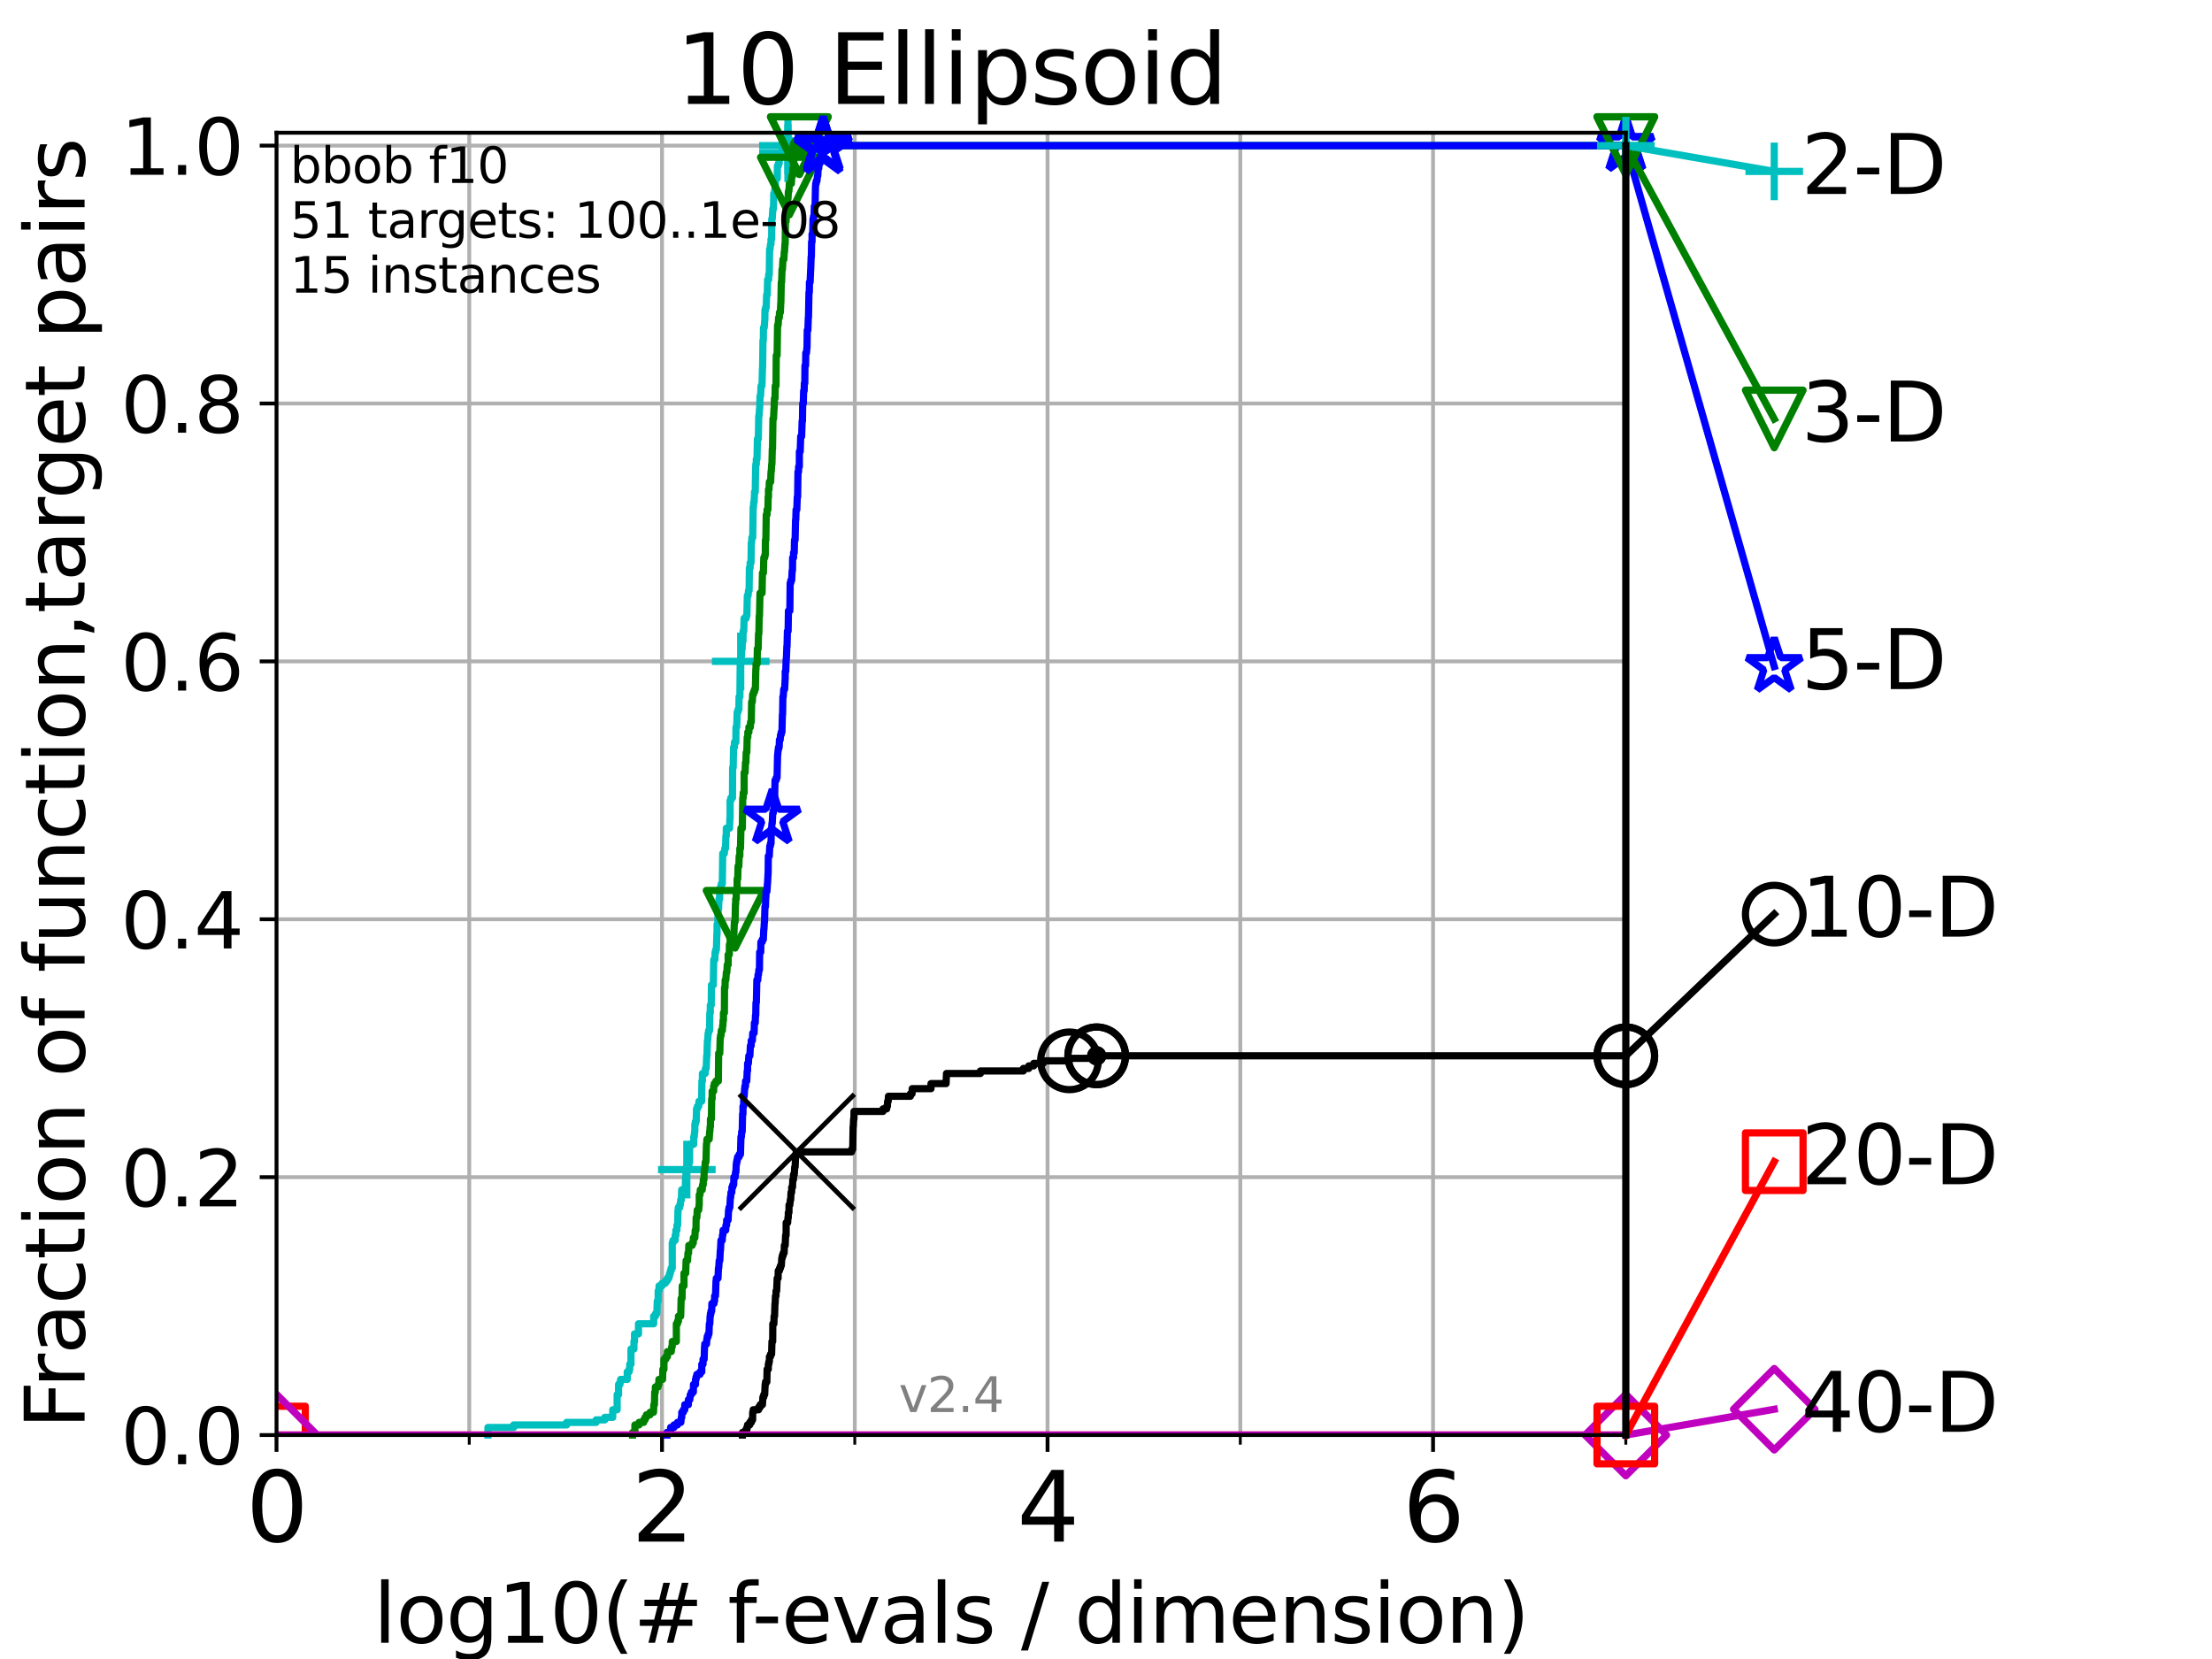 <?xml version="1.0" encoding="utf-8" standalone="no"?>
<!DOCTYPE svg PUBLIC "-//W3C//DTD SVG 1.1//EN"
  "http://www.w3.org/Graphics/SVG/1.1/DTD/svg11.dtd">
<svg height="345.6pt" version="1.1" viewBox="0 0 460.8 345.6" width="460.8pt" xmlns="http://www.w3.org/2000/svg" xmlns:xlink="http://www.w3.org/1999/xlink">
 <defs>
  <style type="text/css">*{stroke-linecap:butt;stroke-linejoin:round;}</style>
 </defs>
 <g id="figure_1">
  <g id="patch_1">
   <path d="M 0 345.6 
L 460.8 345.6 
L 460.8 0 
L 0 0 
z
" style="fill:#ffffff;"/>
  </g>
  <g id="axes_1">
   <g id="patch_2">
    <path d="M 57.6 298.944 
L 338.688 298.944 
L 338.688 27.648 
L 57.6 27.648 
z
" style="fill:#ffffff;"/>
   </g>
   <g id="matplotlib.axis_1">
    <g id="xtick_1">
     <g id="line2d_1">
      <path clip-path="url(#p6f0dd93ea1)" d="M 57.6 298.944 
L 57.6 27.648 
" style="fill:none;stroke:#b0b0b0;stroke-linecap:square;stroke-width:0.8;"/>
     </g>
     <g id="line2d_2">
      <defs>
       <path d="M 0 0 
L 0 3.5 
" id="m65929bb7de" style="stroke:#000000;stroke-width:0.8;"/>
      </defs>
      <g>
       <use style="stroke:#000000;stroke-width:0.8;" x="57.6" xlink:href="#m65929bb7de" y="298.944"/>
      </g>
     </g>
     <g id="text_1">
      <!-- 0 -->
      <g transform="translate(51.237 321.141)scale(0.2 -0.2)">
       <defs>
        <path d="M 2034 4250 
Q 1547 4250 1301 3770 
Q 1056 3291 1056 2328 
Q 1056 1369 1301 889 
Q 1547 409 2034 409 
Q 2525 409 2770 889 
Q 3016 1369 3016 2328 
Q 3016 3291 2770 3770 
Q 2525 4250 2034 4250 
z
M 2034 4750 
Q 2819 4750 3233 4129 
Q 3647 3509 3647 2328 
Q 3647 1150 3233 529 
Q 2819 -91 2034 -91 
Q 1250 -91 836 529 
Q 422 1150 422 2328 
Q 422 3509 836 4129 
Q 1250 4750 2034 4750 
z
" id="DejaVuSans-30" transform="scale(0.016)"/>
       </defs>
       <use xlink:href="#DejaVuSans-30"/>
      </g>
     </g>
    </g>
    <g id="xtick_2">
     <g id="line2d_3">
      <path clip-path="url(#p6f0dd93ea1)" d="M 137.911 298.944 
L 137.911 27.648 
" style="fill:none;stroke:#b0b0b0;stroke-linecap:square;stroke-width:0.8;"/>
     </g>
     <g id="line2d_4">
      <g>
       <use style="stroke:#000000;stroke-width:0.8;" x="137.911" xlink:href="#m65929bb7de" y="298.944"/>
      </g>
     </g>
     <g id="text_2">
      <!-- 2 -->
      <g transform="translate(131.548 321.141)scale(0.2 -0.2)">
       <defs>
        <path d="M 1228 531 
L 3431 531 
L 3431 0 
L 469 0 
L 469 531 
Q 828 903 1448 1529 
Q 2069 2156 2228 2338 
Q 2531 2678 2651 2914 
Q 2772 3150 2772 3378 
Q 2772 3750 2511 3984 
Q 2250 4219 1831 4219 
Q 1534 4219 1204 4116 
Q 875 4013 500 3803 
L 500 4441 
Q 881 4594 1212 4672 
Q 1544 4750 1819 4750 
Q 2544 4750 2975 4387 
Q 3406 4025 3406 3419 
Q 3406 3131 3298 2873 
Q 3191 2616 2906 2266 
Q 2828 2175 2409 1742 
Q 1991 1309 1228 531 
z
" id="DejaVuSans-32" transform="scale(0.016)"/>
       </defs>
       <use xlink:href="#DejaVuSans-32"/>
      </g>
     </g>
    </g>
    <g id="xtick_3">
     <g id="line2d_5">
      <path clip-path="url(#p6f0dd93ea1)" d="M 218.222 298.944 
L 218.222 27.648 
" style="fill:none;stroke:#b0b0b0;stroke-linecap:square;stroke-width:0.8;"/>
     </g>
     <g id="line2d_6">
      <g>
       <use style="stroke:#000000;stroke-width:0.8;" x="218.222" xlink:href="#m65929bb7de" y="298.944"/>
      </g>
     </g>
     <g id="text_3">
      <!-- 4 -->
      <g transform="translate(211.859 321.141)scale(0.2 -0.2)">
       <defs>
        <path d="M 2419 4116 
L 825 1625 
L 2419 1625 
L 2419 4116 
z
M 2253 4666 
L 3047 4666 
L 3047 1625 
L 3713 1625 
L 3713 1100 
L 3047 1100 
L 3047 0 
L 2419 0 
L 2419 1100 
L 313 1100 
L 313 1709 
L 2253 4666 
z
" id="DejaVuSans-34" transform="scale(0.016)"/>
       </defs>
       <use xlink:href="#DejaVuSans-34"/>
      </g>
     </g>
    </g>
    <g id="xtick_4">
     <g id="line2d_7">
      <path clip-path="url(#p6f0dd93ea1)" d="M 298.533 298.944 
L 298.533 27.648 
" style="fill:none;stroke:#b0b0b0;stroke-linecap:square;stroke-width:0.8;"/>
     </g>
     <g id="line2d_8">
      <g>
       <use style="stroke:#000000;stroke-width:0.8;" x="298.533" xlink:href="#m65929bb7de" y="298.944"/>
      </g>
     </g>
     <g id="text_4">
      <!-- 6 -->
      <g transform="translate(292.17 321.141)scale(0.2 -0.2)">
       <defs>
        <path d="M 2113 2584 
Q 1688 2584 1439 2293 
Q 1191 2003 1191 1497 
Q 1191 994 1439 701 
Q 1688 409 2113 409 
Q 2538 409 2786 701 
Q 3034 994 3034 1497 
Q 3034 2003 2786 2293 
Q 2538 2584 2113 2584 
z
M 3366 4563 
L 3366 3988 
Q 3128 4100 2886 4159 
Q 2644 4219 2406 4219 
Q 1781 4219 1451 3797 
Q 1122 3375 1075 2522 
Q 1259 2794 1537 2939 
Q 1816 3084 2150 3084 
Q 2853 3084 3261 2657 
Q 3669 2231 3669 1497 
Q 3669 778 3244 343 
Q 2819 -91 2113 -91 
Q 1303 -91 875 529 
Q 447 1150 447 2328 
Q 447 3434 972 4092 
Q 1497 4750 2381 4750 
Q 2619 4750 2861 4703 
Q 3103 4656 3366 4563 
z
" id="DejaVuSans-36" transform="scale(0.016)"/>
       </defs>
       <use xlink:href="#DejaVuSans-36"/>
      </g>
     </g>
    </g>
    <g id="xtick_5">
     <g id="line2d_9">
      <path clip-path="url(#p6f0dd93ea1)" d="M 97.755 298.944 
L 97.755 27.648 
" style="fill:none;stroke:#b0b0b0;stroke-linecap:square;stroke-width:0.8;"/>
     </g>
     <g id="line2d_10">
      <defs>
       <path d="M 0 0 
L 0 2 
" id="m08abb64557" style="stroke:#000000;stroke-width:0.6;"/>
      </defs>
      <g>
       <use style="stroke:#000000;stroke-width:0.6;" x="97.755" xlink:href="#m08abb64557" y="298.944"/>
      </g>
     </g>
    </g>
    <g id="xtick_6">
     <g id="line2d_11">
      <path clip-path="url(#p6f0dd93ea1)" d="M 178.066 298.944 
L 178.066 27.648 
" style="fill:none;stroke:#b0b0b0;stroke-linecap:square;stroke-width:0.8;"/>
     </g>
     <g id="line2d_12">
      <g>
       <use style="stroke:#000000;stroke-width:0.6;" x="178.066" xlink:href="#m08abb64557" y="298.944"/>
      </g>
     </g>
    </g>
    <g id="xtick_7">
     <g id="line2d_13">
      <path clip-path="url(#p6f0dd93ea1)" d="M 258.377 298.944 
L 258.377 27.648 
" style="fill:none;stroke:#b0b0b0;stroke-linecap:square;stroke-width:0.8;"/>
     </g>
     <g id="line2d_14">
      <g>
       <use style="stroke:#000000;stroke-width:0.6;" x="258.377" xlink:href="#m08abb64557" y="298.944"/>
      </g>
     </g>
    </g>
    <g id="xtick_8">
     <g id="line2d_15">
      <path clip-path="url(#p6f0dd93ea1)" d="M 338.688 298.944 
L 338.688 27.648 
" style="fill:none;stroke:#b0b0b0;stroke-linecap:square;stroke-width:0.8;"/>
     </g>
     <g id="line2d_16">
      <g>
       <use style="stroke:#000000;stroke-width:0.6;" x="338.688" xlink:href="#m08abb64557" y="298.944"/>
      </g>
     </g>
    </g>
    <g id="text_5">
     <!-- log10(# f-evals / dimension) -->
     <g transform="translate(77.764 342.218)scale(0.17 -0.17)">
      <defs>
       <path d="M 603 4863 
L 1178 4863 
L 1178 0 
L 603 0 
L 603 4863 
z
" id="DejaVuSans-6c" transform="scale(0.016)"/>
       <path d="M 1959 3097 
Q 1497 3097 1228 2736 
Q 959 2375 959 1747 
Q 959 1119 1226 758 
Q 1494 397 1959 397 
Q 2419 397 2687 759 
Q 2956 1122 2956 1747 
Q 2956 2369 2687 2733 
Q 2419 3097 1959 3097 
z
M 1959 3584 
Q 2709 3584 3137 3096 
Q 3566 2609 3566 1747 
Q 3566 888 3137 398 
Q 2709 -91 1959 -91 
Q 1206 -91 779 398 
Q 353 888 353 1747 
Q 353 2609 779 3096 
Q 1206 3584 1959 3584 
z
" id="DejaVuSans-6f" transform="scale(0.016)"/>
       <path d="M 2906 1791 
Q 2906 2416 2648 2759 
Q 2391 3103 1925 3103 
Q 1463 3103 1205 2759 
Q 947 2416 947 1791 
Q 947 1169 1205 825 
Q 1463 481 1925 481 
Q 2391 481 2648 825 
Q 2906 1169 2906 1791 
z
M 3481 434 
Q 3481 -459 3084 -895 
Q 2688 -1331 1869 -1331 
Q 1566 -1331 1297 -1286 
Q 1028 -1241 775 -1147 
L 775 -588 
Q 1028 -725 1275 -790 
Q 1522 -856 1778 -856 
Q 2344 -856 2625 -561 
Q 2906 -266 2906 331 
L 2906 616 
Q 2728 306 2450 153 
Q 2172 0 1784 0 
Q 1141 0 747 490 
Q 353 981 353 1791 
Q 353 2603 747 3093 
Q 1141 3584 1784 3584 
Q 2172 3584 2450 3431 
Q 2728 3278 2906 2969 
L 2906 3500 
L 3481 3500 
L 3481 434 
z
" id="DejaVuSans-67" transform="scale(0.016)"/>
       <path d="M 794 531 
L 1825 531 
L 1825 4091 
L 703 3866 
L 703 4441 
L 1819 4666 
L 2450 4666 
L 2450 531 
L 3481 531 
L 3481 0 
L 794 0 
L 794 531 
z
" id="DejaVuSans-31" transform="scale(0.016)"/>
       <path d="M 1984 4856 
Q 1566 4138 1362 3434 
Q 1159 2731 1159 2009 
Q 1159 1288 1364 580 
Q 1569 -128 1984 -844 
L 1484 -844 
Q 1016 -109 783 600 
Q 550 1309 550 2009 
Q 550 2706 781 3412 
Q 1013 4119 1484 4856 
L 1984 4856 
z
" id="DejaVuSans-28" transform="scale(0.016)"/>
       <path d="M 3272 2816 
L 2363 2816 
L 2100 1772 
L 3016 1772 
L 3272 2816 
z
M 2803 4594 
L 2478 3297 
L 3391 3297 
L 3719 4594 
L 4219 4594 
L 3897 3297 
L 4872 3297 
L 4872 2816 
L 3775 2816 
L 3519 1772 
L 4513 1772 
L 4513 1294 
L 3397 1294 
L 3072 0 
L 2572 0 
L 2894 1294 
L 1978 1294 
L 1656 0 
L 1153 0 
L 1478 1294 
L 494 1294 
L 494 1772 
L 1594 1772 
L 1856 2816 
L 850 2816 
L 850 3297 
L 1978 3297 
L 2297 4594 
L 2803 4594 
z
" id="DejaVuSans-23" transform="scale(0.016)"/>
       <path id="DejaVuSans-20" transform="scale(0.016)"/>
       <path d="M 2375 4863 
L 2375 4384 
L 1825 4384 
Q 1516 4384 1395 4259 
Q 1275 4134 1275 3809 
L 1275 3500 
L 2222 3500 
L 2222 3053 
L 1275 3053 
L 1275 0 
L 697 0 
L 697 3053 
L 147 3053 
L 147 3500 
L 697 3500 
L 697 3744 
Q 697 4328 969 4595 
Q 1241 4863 1831 4863 
L 2375 4863 
z
" id="DejaVuSans-66" transform="scale(0.016)"/>
       <path d="M 313 2009 
L 1997 2009 
L 1997 1497 
L 313 1497 
L 313 2009 
z
" id="DejaVuSans-2d" transform="scale(0.016)"/>
       <path d="M 3597 1894 
L 3597 1613 
L 953 1613 
Q 991 1019 1311 708 
Q 1631 397 2203 397 
Q 2534 397 2845 478 
Q 3156 559 3463 722 
L 3463 178 
Q 3153 47 2828 -22 
Q 2503 -91 2169 -91 
Q 1331 -91 842 396 
Q 353 884 353 1716 
Q 353 2575 817 3079 
Q 1281 3584 2069 3584 
Q 2775 3584 3186 3129 
Q 3597 2675 3597 1894 
z
M 3022 2063 
Q 3016 2534 2758 2815 
Q 2500 3097 2075 3097 
Q 1594 3097 1305 2825 
Q 1016 2553 972 2059 
L 3022 2063 
z
" id="DejaVuSans-65" transform="scale(0.016)"/>
       <path d="M 191 3500 
L 800 3500 
L 1894 563 
L 2988 3500 
L 3597 3500 
L 2284 0 
L 1503 0 
L 191 3500 
z
" id="DejaVuSans-76" transform="scale(0.016)"/>
       <path d="M 2194 1759 
Q 1497 1759 1228 1600 
Q 959 1441 959 1056 
Q 959 750 1161 570 
Q 1363 391 1709 391 
Q 2188 391 2477 730 
Q 2766 1069 2766 1631 
L 2766 1759 
L 2194 1759 
z
M 3341 1997 
L 3341 0 
L 2766 0 
L 2766 531 
Q 2569 213 2275 61 
Q 1981 -91 1556 -91 
Q 1019 -91 701 211 
Q 384 513 384 1019 
Q 384 1609 779 1909 
Q 1175 2209 1959 2209 
L 2766 2209 
L 2766 2266 
Q 2766 2663 2505 2880 
Q 2244 3097 1772 3097 
Q 1472 3097 1187 3025 
Q 903 2953 641 2809 
L 641 3341 
Q 956 3463 1253 3523 
Q 1550 3584 1831 3584 
Q 2591 3584 2966 3190 
Q 3341 2797 3341 1997 
z
" id="DejaVuSans-61" transform="scale(0.016)"/>
       <path d="M 2834 3397 
L 2834 2853 
Q 2591 2978 2328 3040 
Q 2066 3103 1784 3103 
Q 1356 3103 1142 2972 
Q 928 2841 928 2578 
Q 928 2378 1081 2264 
Q 1234 2150 1697 2047 
L 1894 2003 
Q 2506 1872 2764 1633 
Q 3022 1394 3022 966 
Q 3022 478 2636 193 
Q 2250 -91 1575 -91 
Q 1294 -91 989 -36 
Q 684 19 347 128 
L 347 722 
Q 666 556 975 473 
Q 1284 391 1588 391 
Q 1994 391 2212 530 
Q 2431 669 2431 922 
Q 2431 1156 2273 1281 
Q 2116 1406 1581 1522 
L 1381 1569 
Q 847 1681 609 1914 
Q 372 2147 372 2553 
Q 372 3047 722 3315 
Q 1072 3584 1716 3584 
Q 2034 3584 2315 3537 
Q 2597 3491 2834 3397 
z
" id="DejaVuSans-73" transform="scale(0.016)"/>
       <path d="M 1625 4666 
L 2156 4666 
L 531 -594 
L 0 -594 
L 1625 4666 
z
" id="DejaVuSans-2f" transform="scale(0.016)"/>
       <path d="M 2906 2969 
L 2906 4863 
L 3481 4863 
L 3481 0 
L 2906 0 
L 2906 525 
Q 2725 213 2448 61 
Q 2172 -91 1784 -91 
Q 1150 -91 751 415 
Q 353 922 353 1747 
Q 353 2572 751 3078 
Q 1150 3584 1784 3584 
Q 2172 3584 2448 3432 
Q 2725 3281 2906 2969 
z
M 947 1747 
Q 947 1113 1208 752 
Q 1469 391 1925 391 
Q 2381 391 2643 752 
Q 2906 1113 2906 1747 
Q 2906 2381 2643 2742 
Q 2381 3103 1925 3103 
Q 1469 3103 1208 2742 
Q 947 2381 947 1747 
z
" id="DejaVuSans-64" transform="scale(0.016)"/>
       <path d="M 603 3500 
L 1178 3500 
L 1178 0 
L 603 0 
L 603 3500 
z
M 603 4863 
L 1178 4863 
L 1178 4134 
L 603 4134 
L 603 4863 
z
" id="DejaVuSans-69" transform="scale(0.016)"/>
       <path d="M 3328 2828 
Q 3544 3216 3844 3400 
Q 4144 3584 4550 3584 
Q 5097 3584 5394 3201 
Q 5691 2819 5691 2113 
L 5691 0 
L 5113 0 
L 5113 2094 
Q 5113 2597 4934 2840 
Q 4756 3084 4391 3084 
Q 3944 3084 3684 2787 
Q 3425 2491 3425 1978 
L 3425 0 
L 2847 0 
L 2847 2094 
Q 2847 2600 2669 2842 
Q 2491 3084 2119 3084 
Q 1678 3084 1418 2786 
Q 1159 2488 1159 1978 
L 1159 0 
L 581 0 
L 581 3500 
L 1159 3500 
L 1159 2956 
Q 1356 3278 1631 3431 
Q 1906 3584 2284 3584 
Q 2666 3584 2933 3390 
Q 3200 3197 3328 2828 
z
" id="DejaVuSans-6d" transform="scale(0.016)"/>
       <path d="M 3513 2113 
L 3513 0 
L 2938 0 
L 2938 2094 
Q 2938 2591 2744 2837 
Q 2550 3084 2163 3084 
Q 1697 3084 1428 2787 
Q 1159 2491 1159 1978 
L 1159 0 
L 581 0 
L 581 3500 
L 1159 3500 
L 1159 2956 
Q 1366 3272 1645 3428 
Q 1925 3584 2291 3584 
Q 2894 3584 3203 3211 
Q 3513 2838 3513 2113 
z
" id="DejaVuSans-6e" transform="scale(0.016)"/>
       <path d="M 513 4856 
L 1013 4856 
Q 1481 4119 1714 3412 
Q 1947 2706 1947 2009 
Q 1947 1309 1714 600 
Q 1481 -109 1013 -844 
L 513 -844 
Q 928 -128 1133 580 
Q 1338 1288 1338 2009 
Q 1338 2731 1133 3434 
Q 928 4138 513 4856 
z
" id="DejaVuSans-29" transform="scale(0.016)"/>
      </defs>
      <use xlink:href="#DejaVuSans-6c"/>
      <use x="27.783" xlink:href="#DejaVuSans-6f"/>
      <use x="88.965" xlink:href="#DejaVuSans-67"/>
      <use x="152.441" xlink:href="#DejaVuSans-31"/>
      <use x="216.064" xlink:href="#DejaVuSans-30"/>
      <use x="279.688" xlink:href="#DejaVuSans-28"/>
      <use x="318.701" xlink:href="#DejaVuSans-23"/>
      <use x="402.49" xlink:href="#DejaVuSans-20"/>
      <use x="434.277" xlink:href="#DejaVuSans-66"/>
      <use x="463.982" xlink:href="#DejaVuSans-2d"/>
      <use x="500.066" xlink:href="#DejaVuSans-65"/>
      <use x="561.59" xlink:href="#DejaVuSans-76"/>
      <use x="620.77" xlink:href="#DejaVuSans-61"/>
      <use x="682.049" xlink:href="#DejaVuSans-6c"/>
      <use x="709.832" xlink:href="#DejaVuSans-73"/>
      <use x="761.932" xlink:href="#DejaVuSans-20"/>
      <use x="793.719" xlink:href="#DejaVuSans-2f"/>
      <use x="827.41" xlink:href="#DejaVuSans-20"/>
      <use x="859.197" xlink:href="#DejaVuSans-64"/>
      <use x="922.674" xlink:href="#DejaVuSans-69"/>
      <use x="950.457" xlink:href="#DejaVuSans-6d"/>
      <use x="1047.869" xlink:href="#DejaVuSans-65"/>
      <use x="1109.393" xlink:href="#DejaVuSans-6e"/>
      <use x="1172.771" xlink:href="#DejaVuSans-73"/>
      <use x="1224.871" xlink:href="#DejaVuSans-69"/>
      <use x="1252.654" xlink:href="#DejaVuSans-6f"/>
      <use x="1313.836" xlink:href="#DejaVuSans-6e"/>
      <use x="1377.215" xlink:href="#DejaVuSans-29"/>
     </g>
    </g>
   </g>
   <g id="matplotlib.axis_2">
    <g id="ytick_1">
     <g id="line2d_17">
      <path clip-path="url(#p6f0dd93ea1)" d="M 57.6 298.944 
L 338.688 298.944 
" style="fill:none;stroke:#b0b0b0;stroke-linecap:square;stroke-width:0.8;"/>
     </g>
     <g id="line2d_18">
      <defs>
       <path d="M 0 0 
L -3.5 0 
" id="m3d71afd6ae" style="stroke:#000000;stroke-width:0.8;"/>
      </defs>
      <g>
       <use style="stroke:#000000;stroke-width:0.8;" x="57.6" xlink:href="#m3d71afd6ae" y="298.944"/>
      </g>
     </g>
     <g id="text_6">
      <!-- 0.0 -->
      <g transform="translate(25.155 305.023)scale(0.16 -0.16)">
       <defs>
        <path d="M 684 794 
L 1344 794 
L 1344 0 
L 684 0 
L 684 794 
z
" id="DejaVuSans-2e" transform="scale(0.016)"/>
       </defs>
       <use xlink:href="#DejaVuSans-30"/>
       <use x="63.623" xlink:href="#DejaVuSans-2e"/>
       <use x="95.41" xlink:href="#DejaVuSans-30"/>
      </g>
     </g>
    </g>
    <g id="ytick_2">
     <g id="line2d_19">
      <path clip-path="url(#p6f0dd93ea1)" d="M 57.6 245.222 
L 338.688 245.222 
" style="fill:none;stroke:#b0b0b0;stroke-linecap:square;stroke-width:0.8;"/>
     </g>
     <g id="line2d_20">
      <g>
       <use style="stroke:#000000;stroke-width:0.8;" x="57.6" xlink:href="#m3d71afd6ae" y="245.222"/>
      </g>
     </g>
     <g id="text_7">
      <!-- 0.2 -->
      <g transform="translate(25.155 251.301)scale(0.16 -0.16)">
       <use xlink:href="#DejaVuSans-30"/>
       <use x="63.623" xlink:href="#DejaVuSans-2e"/>
       <use x="95.41" xlink:href="#DejaVuSans-32"/>
      </g>
     </g>
    </g>
    <g id="ytick_3">
     <g id="line2d_21">
      <path clip-path="url(#p6f0dd93ea1)" d="M 57.6 191.5 
L 338.688 191.5 
" style="fill:none;stroke:#b0b0b0;stroke-linecap:square;stroke-width:0.8;"/>
     </g>
     <g id="line2d_22">
      <g>
       <use style="stroke:#000000;stroke-width:0.8;" x="57.6" xlink:href="#m3d71afd6ae" y="191.5"/>
      </g>
     </g>
     <g id="text_8">
      <!-- 0.4 -->
      <g transform="translate(25.155 197.579)scale(0.16 -0.16)">
       <use xlink:href="#DejaVuSans-30"/>
       <use x="63.623" xlink:href="#DejaVuSans-2e"/>
       <use x="95.41" xlink:href="#DejaVuSans-34"/>
      </g>
     </g>
    </g>
    <g id="ytick_4">
     <g id="line2d_23">
      <path clip-path="url(#p6f0dd93ea1)" d="M 57.6 137.778 
L 338.688 137.778 
" style="fill:none;stroke:#b0b0b0;stroke-linecap:square;stroke-width:0.8;"/>
     </g>
     <g id="line2d_24">
      <g>
       <use style="stroke:#000000;stroke-width:0.8;" x="57.6" xlink:href="#m3d71afd6ae" y="137.778"/>
      </g>
     </g>
     <g id="text_9">
      <!-- 0.6 -->
      <g transform="translate(25.155 143.857)scale(0.16 -0.16)">
       <use xlink:href="#DejaVuSans-30"/>
       <use x="63.623" xlink:href="#DejaVuSans-2e"/>
       <use x="95.41" xlink:href="#DejaVuSans-36"/>
      </g>
     </g>
    </g>
    <g id="ytick_5">
     <g id="line2d_25">
      <path clip-path="url(#p6f0dd93ea1)" d="M 57.6 84.056 
L 338.688 84.056 
" style="fill:none;stroke:#b0b0b0;stroke-linecap:square;stroke-width:0.8;"/>
     </g>
     <g id="line2d_26">
      <g>
       <use style="stroke:#000000;stroke-width:0.8;" x="57.6" xlink:href="#m3d71afd6ae" y="84.056"/>
      </g>
     </g>
     <g id="text_10">
      <!-- 0.8 -->
      <g transform="translate(25.155 90.135)scale(0.16 -0.16)">
       <defs>
        <path d="M 2034 2216 
Q 1584 2216 1326 1975 
Q 1069 1734 1069 1313 
Q 1069 891 1326 650 
Q 1584 409 2034 409 
Q 2484 409 2743 651 
Q 3003 894 3003 1313 
Q 3003 1734 2745 1975 
Q 2488 2216 2034 2216 
z
M 1403 2484 
Q 997 2584 770 2862 
Q 544 3141 544 3541 
Q 544 4100 942 4425 
Q 1341 4750 2034 4750 
Q 2731 4750 3128 4425 
Q 3525 4100 3525 3541 
Q 3525 3141 3298 2862 
Q 3072 2584 2669 2484 
Q 3125 2378 3379 2068 
Q 3634 1759 3634 1313 
Q 3634 634 3220 271 
Q 2806 -91 2034 -91 
Q 1263 -91 848 271 
Q 434 634 434 1313 
Q 434 1759 690 2068 
Q 947 2378 1403 2484 
z
M 1172 3481 
Q 1172 3119 1398 2916 
Q 1625 2713 2034 2713 
Q 2441 2713 2670 2916 
Q 2900 3119 2900 3481 
Q 2900 3844 2670 4047 
Q 2441 4250 2034 4250 
Q 1625 4250 1398 4047 
Q 1172 3844 1172 3481 
z
" id="DejaVuSans-38" transform="scale(0.016)"/>
       </defs>
       <use xlink:href="#DejaVuSans-30"/>
       <use x="63.623" xlink:href="#DejaVuSans-2e"/>
       <use x="95.41" xlink:href="#DejaVuSans-38"/>
      </g>
     </g>
    </g>
    <g id="ytick_6">
     <g id="line2d_27">
      <path clip-path="url(#p6f0dd93ea1)" d="M 57.6 30.334 
L 338.688 30.334 
" style="fill:none;stroke:#b0b0b0;stroke-linecap:square;stroke-width:0.8;"/>
     </g>
     <g id="line2d_28">
      <g>
       <use style="stroke:#000000;stroke-width:0.8;" x="57.6" xlink:href="#m3d71afd6ae" y="30.334"/>
      </g>
     </g>
     <g id="text_11">
      <!-- 1.0 -->
      <g transform="translate(25.155 36.413)scale(0.16 -0.16)">
       <use xlink:href="#DejaVuSans-31"/>
       <use x="63.623" xlink:href="#DejaVuSans-2e"/>
       <use x="95.41" xlink:href="#DejaVuSans-30"/>
      </g>
     </g>
    </g>
    <g id="text_12">
     <!-- Fraction of function,target pairs -->
     <g transform="translate(17.62 297.681)rotate(-90)scale(0.17 -0.17)">
      <defs>
       <path d="M 628 4666 
L 3309 4666 
L 3309 4134 
L 1259 4134 
L 1259 2759 
L 3109 2759 
L 3109 2228 
L 1259 2228 
L 1259 0 
L 628 0 
L 628 4666 
z
" id="DejaVuSans-46" transform="scale(0.016)"/>
       <path d="M 2631 2963 
Q 2534 3019 2420 3045 
Q 2306 3072 2169 3072 
Q 1681 3072 1420 2755 
Q 1159 2438 1159 1844 
L 1159 0 
L 581 0 
L 581 3500 
L 1159 3500 
L 1159 2956 
Q 1341 3275 1631 3429 
Q 1922 3584 2338 3584 
Q 2397 3584 2469 3576 
Q 2541 3569 2628 3553 
L 2631 2963 
z
" id="DejaVuSans-72" transform="scale(0.016)"/>
       <path d="M 3122 3366 
L 3122 2828 
Q 2878 2963 2633 3030 
Q 2388 3097 2138 3097 
Q 1578 3097 1268 2742 
Q 959 2388 959 1747 
Q 959 1106 1268 751 
Q 1578 397 2138 397 
Q 2388 397 2633 464 
Q 2878 531 3122 666 
L 3122 134 
Q 2881 22 2623 -34 
Q 2366 -91 2075 -91 
Q 1284 -91 818 406 
Q 353 903 353 1747 
Q 353 2603 823 3093 
Q 1294 3584 2113 3584 
Q 2378 3584 2631 3529 
Q 2884 3475 3122 3366 
z
" id="DejaVuSans-63" transform="scale(0.016)"/>
       <path d="M 1172 4494 
L 1172 3500 
L 2356 3500 
L 2356 3053 
L 1172 3053 
L 1172 1153 
Q 1172 725 1289 603 
Q 1406 481 1766 481 
L 2356 481 
L 2356 0 
L 1766 0 
Q 1100 0 847 248 
Q 594 497 594 1153 
L 594 3053 
L 172 3053 
L 172 3500 
L 594 3500 
L 594 4494 
L 1172 4494 
z
" id="DejaVuSans-74" transform="scale(0.016)"/>
       <path d="M 544 1381 
L 544 3500 
L 1119 3500 
L 1119 1403 
Q 1119 906 1312 657 
Q 1506 409 1894 409 
Q 2359 409 2629 706 
Q 2900 1003 2900 1516 
L 2900 3500 
L 3475 3500 
L 3475 0 
L 2900 0 
L 2900 538 
Q 2691 219 2414 64 
Q 2138 -91 1772 -91 
Q 1169 -91 856 284 
Q 544 659 544 1381 
z
M 1991 3584 
L 1991 3584 
z
" id="DejaVuSans-75" transform="scale(0.016)"/>
       <path d="M 750 794 
L 1409 794 
L 1409 256 
L 897 -744 
L 494 -744 
L 750 256 
L 750 794 
z
" id="DejaVuSans-2c" transform="scale(0.016)"/>
       <path d="M 1159 525 
L 1159 -1331 
L 581 -1331 
L 581 3500 
L 1159 3500 
L 1159 2969 
Q 1341 3281 1617 3432 
Q 1894 3584 2278 3584 
Q 2916 3584 3314 3078 
Q 3713 2572 3713 1747 
Q 3713 922 3314 415 
Q 2916 -91 2278 -91 
Q 1894 -91 1617 61 
Q 1341 213 1159 525 
z
M 3116 1747 
Q 3116 2381 2855 2742 
Q 2594 3103 2138 3103 
Q 1681 3103 1420 2742 
Q 1159 2381 1159 1747 
Q 1159 1113 1420 752 
Q 1681 391 2138 391 
Q 2594 391 2855 752 
Q 3116 1113 3116 1747 
z
" id="DejaVuSans-70" transform="scale(0.016)"/>
      </defs>
      <use xlink:href="#DejaVuSans-46"/>
      <use x="50.27" xlink:href="#DejaVuSans-72"/>
      <use x="91.383" xlink:href="#DejaVuSans-61"/>
      <use x="152.662" xlink:href="#DejaVuSans-63"/>
      <use x="207.643" xlink:href="#DejaVuSans-74"/>
      <use x="246.852" xlink:href="#DejaVuSans-69"/>
      <use x="274.635" xlink:href="#DejaVuSans-6f"/>
      <use x="335.816" xlink:href="#DejaVuSans-6e"/>
      <use x="399.195" xlink:href="#DejaVuSans-20"/>
      <use x="430.982" xlink:href="#DejaVuSans-6f"/>
      <use x="492.164" xlink:href="#DejaVuSans-66"/>
      <use x="527.369" xlink:href="#DejaVuSans-20"/>
      <use x="559.156" xlink:href="#DejaVuSans-66"/>
      <use x="594.361" xlink:href="#DejaVuSans-75"/>
      <use x="657.74" xlink:href="#DejaVuSans-6e"/>
      <use x="721.119" xlink:href="#DejaVuSans-63"/>
      <use x="776.1" xlink:href="#DejaVuSans-74"/>
      <use x="815.309" xlink:href="#DejaVuSans-69"/>
      <use x="843.092" xlink:href="#DejaVuSans-6f"/>
      <use x="904.273" xlink:href="#DejaVuSans-6e"/>
      <use x="967.652" xlink:href="#DejaVuSans-2c"/>
      <use x="999.439" xlink:href="#DejaVuSans-74"/>
      <use x="1038.648" xlink:href="#DejaVuSans-61"/>
      <use x="1099.928" xlink:href="#DejaVuSans-72"/>
      <use x="1139.291" xlink:href="#DejaVuSans-67"/>
      <use x="1202.768" xlink:href="#DejaVuSans-65"/>
      <use x="1264.291" xlink:href="#DejaVuSans-74"/>
      <use x="1303.5" xlink:href="#DejaVuSans-20"/>
      <use x="1335.287" xlink:href="#DejaVuSans-70"/>
      <use x="1398.764" xlink:href="#DejaVuSans-61"/>
      <use x="1460.043" xlink:href="#DejaVuSans-69"/>
      <use x="1487.826" xlink:href="#DejaVuSans-72"/>
      <use x="1528.939" xlink:href="#DejaVuSans-73"/>
     </g>
    </g>
   </g>
   <g id="line2d_29">
    <defs>
     <path d="M 0 1.5 
C 0.398 1.5 0.779 1.342 1.061 1.061 
C 1.342 0.779 1.5 0.398 1.5 0 
C 1.5 -0.398 1.342 -0.779 1.061 -1.061 
C 0.779 -1.342 0.398 -1.5 0 -1.5 
C -0.398 -1.5 -0.779 -1.342 -1.061 -1.061 
C -1.342 -0.779 -1.5 -0.398 -1.5 0 
C -1.5 0.398 -1.342 0.779 -1.061 1.061 
C -0.779 1.342 -0.398 1.5 0 1.5 
z
" id="m7b31fbc911" style="stroke:#00bfbf;"/>
    </defs>
    <g>
     <use style="fill:#00bfbf;stroke:#00bfbf;" x="164.141" xlink:href="#m7b31fbc911" y="30.334"/>
     <use style="fill:#00bfbf;stroke:#00bfbf;" x="164.141" xlink:href="#m7b31fbc911" y="30.334"/>
    </g>
   </g>
   <g id="line2d_30">
    <path d="M 101.647 298.944 
L 101.647 297.364 
L 107.009 297.364 
L 107.009 296.837 
L 118.04 296.837 
L 118.04 296.311 
L 124.178 296.311 
L 124.178 295.784 
L 125.996 295.784 
L 125.996 295.257 
L 127.643 295.257 
L 127.643 293.677 
L 128.561 293.677 
L 128.561 290.517 
L 128.856 290.517 
L 128.856 288.41 
L 129.147 288.41 
L 129.147 287.884 
L 129.291 287.884 
L 129.291 287.357 
L 130.665 287.357 
L 130.665 285.777 
L 131.056 285.777 
L 131.056 285.25 
L 131.185 285.25 
L 131.185 284.197 
L 131.44 284.197 
L 131.44 281.037 
L 132.06 281.037 
L 132.06 279.457 
L 132.182 279.457 
L 132.182 277.877 
L 133.01 277.877 
L 133.01 275.77 
L 136.17 275.77 
L 136.17 274.19 
L 136.551 274.19 
L 136.551 273.663 
L 136.832 273.663 
L 136.924 271.03 
L 137.108 271.03 
L 137.108 268.923 
L 137.29 268.923 
L 137.29 267.87 
L 137.911 267.87 
L 137.911 267.343 
L 138.595 267.343 
L 138.595 266.816 
L 139.009 266.816 
L 139.009 266.289 
L 139.334 266.289 
L 139.334 265.763 
L 139.494 265.763 
L 139.494 265.236 
L 139.652 265.236 
L 139.652 264.709 
L 139.809 264.709 
L 139.809 264.183 
L 140.042 264.183 
L 140.042 258.916 
L 140.196 258.916 
L 140.196 258.389 
L 140.649 258.389 
L 140.649 257.336 
L 140.797 257.336 
L 140.797 256.282 
L 141.018 256.282 
L 141.018 255.229 
L 141.163 255.229 
L 141.235 252.069 
L 141.307 252.069 
L 141.307 251.542 
L 141.592 251.542 
L 141.592 251.016 
L 141.732 251.016 
L 141.802 249.962 
L 141.941 249.962 
L 142.01 247.855 
L 142.753 247.855 
L 142.818 245.222 
L 142.884 245.222 
L 142.884 243.642 
L 143.08 243.642 
L 143.08 243.115 
L 143.401 243.115 
L 143.401 242.589 
L 143.528 242.589 
L 143.528 242.062 
L 143.654 242.062 
L 143.654 238.902 
L 143.779 238.902 
L 143.779 238.375 
L 144.511 238.375 
L 144.511 236.795 
L 144.63 236.795 
L 144.689 235.742 
L 144.748 235.742 
L 144.748 234.162 
L 144.865 234.162 
L 144.865 233.635 
L 145.04 233.635 
L 145.098 231.001 
L 145.27 231.001 
L 145.27 230.475 
L 145.554 230.475 
L 145.61 229.421 
L 146.162 229.421 
L 146.216 225.208 
L 146.324 225.208 
L 146.324 223.628 
L 146.906 223.628 
L 146.958 222.575 
L 147.113 222.575 
L 147.216 219.941 
L 147.267 219.941 
L 147.369 216.781 
L 147.419 216.781 
L 147.52 215.201 
L 147.62 215.201 
L 147.62 214.674 
L 147.819 214.674 
L 147.868 210.987 
L 147.967 210.987 
L 147.967 209.407 
L 148.161 209.407 
L 148.21 205.194 
L 148.592 205.194 
L 148.686 199.927 
L 148.92 199.927 
L 148.966 198.347 
L 149.104 198.347 
L 149.104 197.82 
L 149.241 197.82 
L 149.332 194.66 
L 149.378 194.66 
L 149.378 192.553 
L 149.513 192.553 
L 149.602 189.393 
L 149.691 189.393 
L 149.779 187.287 
L 149.911 187.287 
L 149.911 185.18 
L 150.129 185.18 
L 150.129 184.653 
L 150.258 184.653 
L 150.258 184.126 
L 150.472 184.126 
L 150.557 177.806 
L 150.891 177.806 
L 150.974 176.753 
L 151.138 176.753 
L 151.219 174.119 
L 151.301 174.119 
L 151.301 172.539 
L 151.975 172.539 
L 152.053 170.433 
L 152.092 170.433 
L 152.092 166.746 
L 152.246 166.746 
L 152.246 166.219 
L 152.587 166.219 
L 152.625 159.899 
L 152.737 159.899 
L 152.811 155.685 
L 152.996 155.685 
L 152.996 154.632 
L 153.287 154.632 
L 153.323 151.472 
L 153.467 151.472 
L 153.574 148.312 
L 153.75 148.312 
L 153.75 147.785 
L 153.925 147.785 
L 153.96 145.152 
L 154.133 145.152 
L 154.201 137.778 
L 154.304 137.778 
L 154.372 136.725 
L 154.44 136.725 
L 154.541 135.145 
L 154.608 135.145 
L 154.641 133.565 
L 154.774 133.565 
L 154.807 131.458 
L 154.939 131.458 
L 155.005 128.824 
L 155.425 128.824 
L 155.425 128.298 
L 155.584 128.298 
L 155.679 124.084 
L 155.836 124.084 
L 155.929 123.031 
L 156.053 123.031 
L 156.114 118.291 
L 156.267 118.291 
L 156.267 117.237 
L 156.449 117.237 
L 156.509 113.024 
L 156.569 113.024 
L 156.628 111.97 
L 156.806 111.97 
L 156.895 105.65 
L 156.953 105.65 
L 157.012 104.597 
L 157.099 104.597 
L 157.186 102.49 
L 157.33 102.49 
L 157.415 97.223 
L 157.444 97.223 
L 157.444 96.697 
L 157.557 96.697 
L 157.557 95.643 
L 157.698 95.643 
L 157.782 91.43 
L 157.976 91.43 
L 158.059 86.69 
L 158.113 86.69 
L 158.223 85.109 
L 158.25 85.109 
L 158.331 82.476 
L 158.439 82.476 
L 158.546 80.369 
L 158.732 80.369 
L 158.837 76.682 
L 158.864 76.682 
L 158.942 70.889 
L 159.02 70.889 
L 159.046 68.255 
L 159.201 68.255 
L 159.304 66.675 
L 159.329 66.675 
L 159.355 64.569 
L 159.482 64.569 
L 159.482 64.042 
L 159.608 64.042 
L 159.708 61.409 
L 159.833 61.409 
L 159.907 58.248 
L 160.128 58.248 
L 160.128 57.195 
L 160.249 57.195 
L 160.322 51.928 
L 160.418 51.928 
L 160.514 50.875 
L 160.609 50.875 
L 160.609 49.821 
L 160.751 49.821 
L 160.774 45.608 
L 160.868 45.608 
L 160.961 44.028 
L 160.985 44.028 
L 160.985 43.501 
L 161.123 43.501 
L 161.192 40.341 
L 161.329 40.341 
L 161.42 39.288 
L 161.533 39.288 
L 161.533 37.181 
L 161.912 37.181 
L 161.956 34.548 
L 162.152 34.548 
L 162.152 34.021 
L 162.325 34.021 
L 162.325 32.968 
L 162.475 32.968 
L 162.475 32.441 
L 163.65 32.441 
L 163.65 31.914 
L 164.141 31.914 
L 164.141 30.334 
L 338.688 30.334 
L 338.688 30.334 
" style="fill:none;stroke:#00bfbf;stroke-linecap:square;stroke-width:1.5;"/>
   </g>
   <g id="line2d_31">
    <defs>
     <path d="M -6 0 
L 6 0 
M 0 6 
L 0 -6 
" id="mc7b030234c" style="stroke:#00bfbf;stroke-width:1.5;"/>
    </defs>
    <g>
     <use style="fill-opacity:0;stroke:#00bfbf;stroke-width:1.5;" x="143.08" xlink:href="#mc7b030234c" y="243.642"/>
     <use style="fill-opacity:0;stroke:#00bfbf;stroke-width:1.5;" x="154.304" xlink:href="#mc7b030234c" y="137.778"/>
     <use style="fill-opacity:0;stroke:#00bfbf;stroke-width:1.5;" x="164.141" xlink:href="#mc7b030234c" y="31.914"/>
     <use style="fill-opacity:0;stroke:#00bfbf;stroke-width:1.5;" x="164.141" xlink:href="#mc7b030234c" y="30.334"/>
     <use style="fill-opacity:0;stroke:#00bfbf;stroke-width:1.5;" x="338.688" xlink:href="#mc7b030234c" y="30.334"/>
    </g>
   </g>
   <g id="line2d_32">
    <path style="fill:none;stroke:#00bfbf;stroke-linecap:square;stroke-width:1.5;"/>
    <g/>
   </g>
   <g id="line2d_33">
    <defs>
     <path d="M 0 1.5 
C 0.398 1.5 0.779 1.342 1.061 1.061 
C 1.342 0.779 1.5 0.398 1.5 0 
C 1.5 -0.398 1.342 -0.779 1.061 -1.061 
C 0.779 -1.342 0.398 -1.5 0 -1.5 
C -0.398 -1.5 -0.779 -1.342 -1.061 -1.061 
C -1.342 -0.779 -1.5 -0.398 -1.5 0 
C -1.5 0.398 -1.342 0.779 -1.061 1.061 
C -0.779 1.342 -0.398 1.5 0 1.5 
z
" id="m6cc32adcc4" style="stroke:#008000;"/>
    </defs>
    <g>
     <use style="fill:#008000;stroke:#008000;" x="166.516" xlink:href="#m6cc32adcc4" y="30.334"/>
     <use style="fill:#008000;stroke:#008000;" x="166.516" xlink:href="#m6cc32adcc4" y="30.334"/>
    </g>
   </g>
   <g id="line2d_34">
    <path d="M 131.774 298.944 
L 131.774 298.417 
L 132.263 298.417 
L 132.263 296.837 
L 133.125 296.837 
L 133.125 296.311 
L 134.092 296.311 
L 134.092 295.784 
L 134.379 295.784 
L 134.379 295.257 
L 134.661 295.257 
L 134.661 294.731 
L 135.415 294.731 
L 135.415 294.204 
L 136.138 294.204 
L 136.202 292.624 
L 136.33 292.624 
L 136.393 289.99 
L 136.52 289.99 
L 136.52 288.937 
L 137.077 288.937 
L 137.077 288.41 
L 137.259 288.41 
L 137.259 287.357 
L 138.027 287.357 
L 138.084 285.25 
L 138.313 285.25 
L 138.313 283.143 
L 138.706 283.143 
L 138.706 282.617 
L 139.036 282.617 
L 139.036 281.563 
L 139.835 281.563 
L 139.939 280.51 
L 140.042 280.51 
L 140.042 279.457 
L 140.896 279.457 
L 140.896 275.77 
L 141.139 275.77 
L 141.139 275.243 
L 141.331 275.243 
L 141.331 274.19 
L 141.802 274.19 
L 141.895 270.503 
L 142.079 270.503 
L 142.125 267.87 
L 142.486 267.87 
L 142.486 265.236 
L 142.84 265.236 
L 142.928 262.603 
L 143.23 262.603 
L 143.316 261.023 
L 143.443 261.023 
L 143.486 259.443 
L 144.189 259.443 
L 144.189 258.916 
L 144.431 258.916 
L 144.431 257.862 
L 144.748 257.862 
L 144.826 256.282 
L 144.982 256.282 
L 145.021 253.649 
L 145.175 253.649 
L 145.251 252.069 
L 145.554 252.069 
L 145.629 251.016 
L 145.666 251.016 
L 145.666 248.909 
L 145.814 248.909 
L 145.888 247.855 
L 146.288 247.855 
L 146.36 246.802 
L 146.503 246.802 
L 146.503 245.749 
L 146.644 245.749 
L 146.714 243.642 
L 146.819 243.642 
L 146.924 242.062 
L 147.062 242.062 
L 147.165 238.375 
L 147.199 238.375 
L 147.267 237.322 
L 147.736 237.322 
L 147.835 235.742 
L 147.868 235.742 
L 147.934 234.688 
L 147.999 234.688 
L 147.999 233.108 
L 148.194 233.108 
L 148.258 228.895 
L 148.354 228.895 
L 148.354 227.315 
L 148.671 227.315 
L 148.671 226.261 
L 148.796 226.261 
L 148.796 225.735 
L 149.135 225.735 
L 149.135 225.208 
L 149.647 225.208 
L 149.706 219.414 
L 149.941 219.414 
L 150.028 216.254 
L 150.086 216.254 
L 150.086 215.728 
L 150.201 215.728 
L 150.258 214.674 
L 150.486 214.674 
L 150.543 213.621 
L 150.599 213.621 
L 150.627 212.567 
L 150.711 212.567 
L 150.711 210.987 
L 150.905 210.987 
L 150.933 205.721 
L 151.042 205.721 
L 151.07 204.141 
L 151.206 204.141 
L 151.314 202.56 
L 151.422 202.56 
L 151.502 200.98 
L 151.687 200.98 
L 151.687 198.874 
L 151.923 198.874 
L 151.949 196.767 
L 152.079 196.767 
L 152.104 195.714 
L 152.487 195.714 
L 152.487 195.187 
L 152.861 195.187 
L 152.959 192.553 
L 152.984 192.553 
L 152.984 192.027 
L 153.13 192.027 
L 153.203 188.34 
L 153.251 188.34 
L 153.251 187.287 
L 153.371 187.287 
L 153.371 185.706 
L 153.538 185.706 
L 153.562 183.073 
L 153.68 183.073 
L 153.75 180.44 
L 153.914 180.44 
L 153.983 178.333 
L 154.121 178.333 
L 154.121 176.753 
L 154.258 176.753 
L 154.349 172.539 
L 154.641 172.539 
L 154.73 166.219 
L 154.819 166.219 
L 154.819 165.166 
L 155.016 165.166 
L 155.016 160.952 
L 155.211 160.952 
L 155.297 158.846 
L 155.383 158.846 
L 155.446 156.739 
L 155.574 156.739 
L 155.658 153.579 
L 155.783 153.579 
L 155.783 152.525 
L 156.011 152.525 
L 156.011 151.472 
L 156.318 151.472 
L 156.358 150.419 
L 156.499 150.419 
L 156.579 146.205 
L 156.718 146.205 
L 156.796 144.625 
L 156.973 144.625 
L 156.973 144.098 
L 157.186 144.098 
L 157.186 143.572 
L 157.358 143.572 
L 157.453 139.358 
L 157.491 139.358 
L 157.491 138.305 
L 157.717 138.305 
L 157.772 135.145 
L 157.939 135.145 
L 158.013 131.985 
L 158.086 131.985 
L 158.159 128.298 
L 158.214 128.298 
L 158.322 123.558 
L 158.75 123.558 
L 158.837 119.344 
L 159.029 119.344 
L 159.115 116.184 
L 159.304 116.184 
L 159.304 115.657 
L 159.423 115.657 
L 159.457 112.497 
L 159.541 112.497 
L 159.625 107.23 
L 159.791 107.23 
L 159.791 106.177 
L 159.973 106.177 
L 160.022 103.543 
L 160.087 103.543 
L 160.087 101.963 
L 160.201 101.963 
L 160.266 100.383 
L 160.538 100.383 
L 160.617 98.277 
L 160.664 98.277 
L 160.759 96.697 
L 160.806 96.697 
L 160.884 93.536 
L 160.93 93.536 
L 161.023 87.216 
L 161.146 87.216 
L 161.238 85.109 
L 161.269 85.109 
L 161.329 83.003 
L 161.45 83.003 
L 161.496 80.369 
L 161.66 80.369 
L 161.705 74.049 
L 161.882 74.049 
L 161.985 67.729 
L 162.101 67.729 
L 162.203 66.149 
L 162.346 66.149 
L 162.375 65.095 
L 162.56 65.095 
L 162.659 62.989 
L 162.673 62.989 
L 162.757 58.775 
L 162.827 58.775 
L 162.91 56.142 
L 162.993 56.142 
L 163.103 54.035 
L 163.294 54.035 
L 163.375 52.455 
L 163.429 52.455 
L 163.51 50.875 
L 163.563 50.875 
L 163.63 46.135 
L 163.762 46.135 
L 163.815 42.975 
L 163.985 42.975 
L 164.089 41.395 
L 164.154 41.395 
L 164.244 39.814 
L 164.346 39.814 
L 164.435 38.234 
L 164.862 38.234 
L 164.924 36.654 
L 165.108 36.654 
L 165.181 35.074 
L 165.278 35.074 
L 165.387 32.968 
L 165.567 32.968 
L 165.567 32.441 
L 165.744 32.441 
L 165.768 31.387 
L 165.862 31.387 
L 165.862 30.861 
L 166.516 30.861 
L 166.516 30.334 
L 338.688 30.334 
L 338.688 30.334 
" style="fill:none;stroke:#008000;stroke-linecap:square;stroke-width:1.5;"/>
   </g>
   <g id="line2d_35">
    <defs>
     <path d="M -0 6 
L 6 -6 
L -6 -6 
z
" id="m6042c22c73" style="stroke:#008000;stroke-linejoin:miter;stroke-width:1.5;"/>
    </defs>
    <g>
     <use style="fill-opacity:0;stroke:#008000;stroke-linejoin:miter;stroke-width:1.5;" x="153.13" xlink:href="#m6042c22c73" y="191.5"/>
     <use style="fill-opacity:0;stroke:#008000;stroke-linejoin:miter;stroke-width:1.5;" x="164.435" xlink:href="#m6042c22c73" y="38.761"/>
     <use style="fill-opacity:0;stroke:#008000;stroke-linejoin:miter;stroke-width:1.5;" x="166.516" xlink:href="#m6042c22c73" y="30.334"/>
     <use style="fill-opacity:0;stroke:#008000;stroke-linejoin:miter;stroke-width:1.5;" x="166.516" xlink:href="#m6042c22c73" y="30.334"/>
     <use style="fill-opacity:0;stroke:#008000;stroke-linejoin:miter;stroke-width:1.5;" x="338.688" xlink:href="#m6042c22c73" y="30.334"/>
    </g>
   </g>
   <g id="line2d_36">
    <path style="fill:none;stroke:#008000;stroke-linecap:square;stroke-width:1.5;"/>
    <g/>
   </g>
   <g id="line2d_37">
    <defs>
     <path d="M 0 1.5 
C 0.398 1.5 0.779 1.342 1.061 1.061 
C 1.342 0.779 1.5 0.398 1.5 0 
C 1.5 -0.398 1.342 -0.779 1.061 -1.061 
C 0.779 -1.342 0.398 -1.5 0 -1.5 
C -0.398 -1.5 -0.779 -1.342 -1.061 -1.061 
C -1.342 -0.779 -1.5 -0.398 -1.5 0 
C -1.5 0.398 -1.342 0.779 -1.061 1.061 
C -0.779 1.342 -0.398 1.5 0 1.5 
z
" id="m368b674c75" style="stroke:#0000ff;"/>
    </defs>
    <g>
     <use style="fill:#0000ff;stroke:#0000ff;" x="171.479" xlink:href="#m368b674c75" y="30.334"/>
     <use style="fill:#0000ff;stroke:#0000ff;" x="171.479" xlink:href="#m368b674c75" y="30.334"/>
    </g>
   </g>
   <g id="line2d_38">
    <path d="M 138.927 298.944 
L 138.927 298.417 
L 139.699 298.417 
L 139.699 297.364 
L 140.409 297.364 
L 140.409 296.837 
L 141.119 296.837 
L 141.119 296.311 
L 141.83 296.311 
L 141.941 295.257 
L 142.024 295.257 
L 142.024 294.204 
L 142.352 294.204 
L 142.352 293.677 
L 142.647 293.677 
L 142.647 292.624 
L 143.401 292.624 
L 143.401 291.57 
L 143.704 291.57 
L 143.804 290.517 
L 144.026 290.517 
L 144.026 289.99 
L 144.439 289.99 
L 144.463 288.41 
L 144.889 288.41 
L 144.889 287.357 
L 145.005 287.357 
L 145.005 286.83 
L 145.167 286.83 
L 145.167 286.304 
L 145.822 286.304 
L 145.822 285.777 
L 146.194 285.777 
L 146.194 284.197 
L 146.453 284.197 
L 146.453 283.143 
L 146.686 283.143 
L 146.77 280.51 
L 146.812 280.51 
L 146.812 279.983 
L 147.185 279.983 
L 147.247 278.93 
L 147.328 278.93 
L 147.328 278.403 
L 147.53 278.403 
L 147.53 277.877 
L 147.69 277.877 
L 147.77 275.77 
L 147.868 275.77 
L 147.927 274.19 
L 147.986 274.19 
L 147.986 273.663 
L 148.103 273.663 
L 148.103 273.136 
L 148.258 273.136 
L 148.297 271.556 
L 148.733 271.556 
L 148.733 271.03 
L 148.864 271.03 
L 148.864 269.976 
L 149.049 269.976 
L 149.159 266.816 
L 149.214 266.816 
L 149.214 266.289 
L 149.575 266.289 
L 149.664 264.183 
L 149.718 264.183 
L 149.824 262.603 
L 149.946 262.603 
L 150.051 260.496 
L 150.086 260.496 
L 150.19 258.389 
L 150.463 258.389 
L 150.497 257.336 
L 150.582 257.336 
L 150.632 256.282 
L 151.179 256.282 
L 151.228 255.229 
L 151.373 255.229 
L 151.373 254.176 
L 151.677 254.176 
L 151.772 252.069 
L 151.866 252.069 
L 151.866 251.542 
L 152.037 251.542 
L 152.146 249.436 
L 152.207 249.436 
L 152.284 248.382 
L 152.451 248.382 
L 152.466 247.329 
L 152.647 247.329 
L 152.647 246.802 
L 152.841 246.802 
L 152.885 245.222 
L 153.149 245.222 
L 153.222 244.169 
L 153.309 244.169 
L 153.366 242.589 
L 153.424 242.589 
L 153.424 242.062 
L 153.538 242.062 
L 153.538 241.535 
L 153.652 241.535 
L 153.652 241.009 
L 153.974 241.009 
L 153.974 240.482 
L 154.249 240.482 
L 154.358 236.795 
L 154.453 236.795 
L 154.507 235.742 
L 154.614 235.742 
L 154.695 232.055 
L 154.774 232.055 
L 154.774 230.475 
L 154.906 230.475 
L 154.933 228.368 
L 155.025 228.368 
L 155.116 226.788 
L 155.168 226.788 
L 155.168 226.261 
L 155.31 226.261 
L 155.31 225.208 
L 155.565 225.208 
L 155.654 223.101 
L 155.729 223.101 
L 155.742 221.521 
L 155.904 221.521 
L 155.991 219.941 
L 156.212 219.941 
L 156.322 217.834 
L 156.491 217.834 
L 156.491 216.781 
L 156.729 216.781 
L 156.812 215.201 
L 157.093 215.201 
L 157.151 213.094 
L 157.324 213.094 
L 157.381 211.514 
L 157.438 211.514 
L 157.483 208.881 
L 157.563 208.881 
L 157.664 204.141 
L 157.865 204.141 
L 157.91 203.087 
L 157.998 203.087 
L 158.086 202.034 
L 158.206 202.034 
L 158.25 198.347 
L 158.476 198.347 
L 158.509 196.24 
L 158.785 196.24 
L 158.785 195.714 
L 159.015 195.714 
L 159.108 193.607 
L 159.139 193.607 
L 159.232 192.027 
L 159.263 192.027 
L 159.355 188.867 
L 159.457 188.867 
L 159.527 186.76 
L 159.568 186.76 
L 159.568 185.706 
L 159.768 185.706 
L 159.867 184.126 
L 159.887 184.126 
L 159.996 182.02 
L 160.015 182.02 
L 160.055 178.333 
L 160.259 178.333 
L 160.356 176.226 
L 160.5 176.226 
L 160.5 175.699 
L 160.623 175.699 
L 160.68 172.539 
L 160.746 172.539 
L 160.812 171.486 
L 160.877 171.486 
L 160.971 169.379 
L 161.082 169.379 
L 161.082 168.853 
L 161.201 168.853 
L 161.275 167.272 
L 161.348 167.272 
L 161.456 162.532 
L 161.699 162.532 
L 161.699 162.006 
L 161.876 162.006 
L 161.982 157.265 
L 162.008 157.265 
L 162.096 156.212 
L 162.165 156.212 
L 162.165 155.685 
L 162.312 155.685 
L 162.372 154.105 
L 162.526 154.105 
L 162.602 153.052 
L 162.737 153.052 
L 162.737 152.525 
L 162.896 152.525 
L 162.987 148.838 
L 163.029 148.838 
L 163.087 145.152 
L 163.16 145.152 
L 163.267 143.572 
L 163.453 143.572 
L 163.558 141.465 
L 163.574 141.465 
L 163.574 139.885 
L 163.685 139.885 
L 163.773 137.251 
L 163.82 137.251 
L 163.915 134.618 
L 163.954 134.618 
L 164.032 131.458 
L 164.18 131.458 
L 164.249 127.244 
L 164.539 127.244 
L 164.607 121.451 
L 164.735 121.451 
L 164.735 120.924 
L 164.914 120.924 
L 165.025 118.817 
L 165.091 118.817 
L 165.12 116.184 
L 165.31 116.184 
L 165.31 115.131 
L 165.454 115.131 
L 165.505 112.497 
L 165.633 112.497 
L 165.732 108.284 
L 165.775 108.284 
L 165.838 106.177 
L 165.992 106.177 
L 166.083 103.543 
L 166.159 103.543 
L 166.235 98.277 
L 166.351 98.277 
L 166.365 97.223 
L 166.514 97.223 
L 166.528 94.063 
L 166.696 94.063 
L 166.803 90.903 
L 167.001 90.903 
L 167.093 87.743 
L 167.165 87.743 
L 167.217 84.056 
L 167.34 84.056 
L 167.411 81.423 
L 167.52 81.423 
L 167.558 79.843 
L 167.653 79.843 
L 167.691 76.156 
L 167.817 76.156 
L 167.861 73.522 
L 168.004 73.522 
L 168.091 72.469 
L 168.116 72.469 
L 168.165 68.782 
L 168.294 68.782 
L 168.385 66.149 
L 168.422 66.149 
L 168.524 60.882 
L 168.597 60.882 
L 168.621 58.775 
L 168.764 58.775 
L 168.871 56.142 
L 168.882 56.142 
L 168.977 53.508 
L 169.024 53.508 
L 169.07 50.348 
L 169.169 50.348 
L 169.169 48.768 
L 169.303 48.768 
L 169.366 45.608 
L 169.463 45.608 
L 169.463 45.081 
L 169.583 45.081 
L 169.639 42.975 
L 169.797 42.975 
L 169.881 38.761 
L 169.914 38.761 
L 169.914 38.234 
L 170.036 38.234 
L 170.036 37.708 
L 170.185 37.708 
L 170.289 36.654 
L 170.359 36.654 
L 170.43 35.074 
L 170.559 35.074 
L 170.629 34.021 
L 170.831 34.021 
L 170.831 33.494 
L 170.957 33.494 
L 171.035 31.387 
L 171.238 31.387 
L 171.238 30.861 
L 171.479 30.861 
L 171.479 30.334 
L 338.688 30.334 
L 338.688 30.334 
" style="fill:none;stroke:#0000ff;stroke-linecap:square;stroke-width:1.5;"/>
   </g>
   <g id="line2d_39">
    <defs>
     <path d="M 0 -6 
L -1.347 -1.854 
L -5.706 -1.854 
L -2.18 0.708 
L -3.527 4.854 
L -0 2.292 
L 3.527 4.854 
L 2.18 0.708 
L 5.706 -1.854 
L 1.347 -1.854 
z
" id="mf1954bf3da" style="stroke:#0000ff;stroke-linejoin:bevel;stroke-width:1.5;"/>
    </defs>
    <g>
     <use style="fill-opacity:0;stroke:#0000ff;stroke-linejoin:bevel;stroke-width:1.5;" x="160.877" xlink:href="#mf1954bf3da" y="170.433"/>
     <use style="fill-opacity:0;stroke:#0000ff;stroke-linejoin:bevel;stroke-width:1.5;" x="171.479" xlink:href="#mf1954bf3da" y="30.861"/>
     <use style="fill-opacity:0;stroke:#0000ff;stroke-linejoin:bevel;stroke-width:1.5;" x="171.479" xlink:href="#mf1954bf3da" y="30.334"/>
     <use style="fill-opacity:0;stroke:#0000ff;stroke-linejoin:bevel;stroke-width:1.5;" x="171.479" xlink:href="#mf1954bf3da" y="30.334"/>
     <use style="fill-opacity:0;stroke:#0000ff;stroke-linejoin:bevel;stroke-width:1.5;" x="338.688" xlink:href="#mf1954bf3da" y="30.334"/>
    </g>
   </g>
   <g id="line2d_40">
    <path style="fill:none;stroke:#0000ff;stroke-linecap:square;stroke-width:1.5;"/>
    <g/>
   </g>
   <g id="line2d_41">
    <defs>
     <path d="M 0 1.5 
C 0.398 1.5 0.779 1.342 1.061 1.061 
C 1.342 0.779 1.5 0.398 1.5 0 
C 1.5 -0.398 1.342 -0.779 1.061 -1.061 
C 0.779 -1.342 0.398 -1.5 0 -1.5 
C -0.398 -1.5 -0.779 -1.342 -1.061 -1.061 
C -1.342 -0.779 -1.5 -0.398 -1.5 0 
C -1.5 0.398 -1.342 0.779 -1.061 1.061 
C -0.779 1.342 -0.398 1.5 0 1.5 
z
" id="m762e547fce" style="stroke:#000000;"/>
    </defs>
    <g>
     <use style="stroke:#000000;" x="228.463" xlink:href="#m762e547fce" y="219.941"/>
     <use style="stroke:#000000;" x="228.463" xlink:href="#m762e547fce" y="219.941"/>
    </g>
   </g>
   <g id="line2d_42">
    <path d="M 154.648 298.944 
L 154.648 298.417 
L 155.316 298.417 
L 155.316 297.891 
L 155.578 297.891 
L 155.578 297.364 
L 155.723 297.364 
L 155.723 296.837 
L 156.181 296.837 
L 156.181 296.311 
L 156.527 296.311 
L 156.527 295.784 
L 156.783 295.784 
L 156.8 294.204 
L 156.906 294.204 
L 156.906 293.677 
L 158.031 293.677 
L 158.031 293.15 
L 158.358 293.15 
L 158.358 292.624 
L 158.827 292.624 
L 158.926 291.044 
L 159.108 291.044 
L 159.108 290.517 
L 159.299 290.517 
L 159.391 288.41 
L 159.467 288.41 
L 159.467 287.884 
L 159.748 287.884 
L 159.803 285.25 
L 160.05 285.25 
L 160.055 284.197 
L 160.162 284.197 
L 160.162 283.67 
L 160.274 283.67 
L 160.283 282.617 
L 160.514 282.617 
L 160.514 282.09 
L 160.741 282.09 
L 160.812 279.457 
L 160.966 279.457 
L 160.989 275.77 
L 161.215 275.77 
L 161.256 274.19 
L 161.357 274.19 
L 161.438 271.556 
L 161.479 271.556 
L 161.542 269.976 
L 161.654 269.976 
L 161.663 268.923 
L 161.792 268.923 
L 161.898 266.289 
L 162.091 266.289 
L 162.122 264.709 
L 162.385 264.709 
L 162.385 264.183 
L 162.585 264.183 
L 162.585 263.656 
L 162.767 263.656 
L 162.859 262.076 
L 162.963 262.076 
L 162.963 261.549 
L 163.148 261.549 
L 163.148 261.023 
L 163.352 261.023 
L 163.393 259.443 
L 163.57 259.443 
L 163.654 257.336 
L 163.757 257.336 
L 163.777 254.702 
L 164.083 254.702 
L 164.145 253.649 
L 164.218 253.649 
L 164.222 252.596 
L 164.353 252.596 
L 164.372 251.016 
L 164.536 251.016 
L 164.638 249.962 
L 164.709 249.962 
L 164.791 248.382 
L 164.914 248.382 
L 164.929 247.329 
L 165.091 247.329 
L 165.153 245.749 
L 165.295 245.749 
L 165.295 244.695 
L 165.458 244.695 
L 165.551 243.115 
L 165.64 243.115 
L 165.732 241.009 
L 165.807 241.009 
L 165.87 239.955 
L 177.409 239.955 
L 177.409 239.428 
L 177.634 239.428 
L 177.721 234.688 
L 177.757 234.688 
L 177.826 233.108 
L 177.893 233.108 
L 177.905 231.528 
L 183.944 231.528 
L 183.944 231.001 
L 184.707 231.001 
L 184.707 230.475 
L 184.854 230.475 
L 184.906 229.421 
L 185.03 229.421 
L 185.08 228.368 
L 189.654 228.368 
L 189.654 227.841 
L 190 227.841 
L 190.026 226.788 
L 193.943 226.788 
L 193.943 225.735 
L 197.084 225.735 
L 197.172 223.628 
L 204.239 223.628 
L 204.239 223.101 
L 213.183 223.101 
L 213.183 222.575 
L 214.31 222.575 
L 214.31 222.048 
L 215.338 222.048 
L 215.338 221.521 
L 217.31 221.521 
L 217.31 220.994 
L 222.785 220.994 
L 222.785 220.468 
L 228.463 220.468 
L 228.463 219.941 
L 338.688 219.941 
L 338.688 219.941 
" style="fill:none;stroke:#000000;stroke-linecap:square;stroke-width:1.5;"/>
   </g>
   <g id="line2d_43">
    <defs>
     <path d="M 0 6 
C 1.591 6 3.117 5.368 4.243 4.243 
C 5.368 3.117 6 1.591 6 0 
C 6 -1.591 5.368 -3.117 4.243 -4.243 
C 3.117 -5.368 1.591 -6 0 -6 
C -1.591 -6 -3.117 -5.368 -4.243 -4.243 
C -5.368 -3.117 -6 -1.591 -6 0 
C -6 1.591 -5.368 3.117 -4.243 4.243 
C -3.117 5.368 -1.591 6 0 6 
z
" id="mf24d097d8a" style="stroke:#000000;stroke-width:1.5;"/>
    </defs>
    <g>
     <use style="fill-opacity:0;stroke:#000000;stroke-width:1.5;" x="222.785" xlink:href="#mf24d097d8a" y="220.994"/>
     <use style="fill-opacity:0;stroke:#000000;stroke-width:1.5;" x="228.463" xlink:href="#mf24d097d8a" y="219.941"/>
     <use style="fill-opacity:0;stroke:#000000;stroke-width:1.5;" x="228.463" xlink:href="#mf24d097d8a" y="219.941"/>
     <use style="fill-opacity:0;stroke:#000000;stroke-width:1.5;" x="338.688" xlink:href="#mf24d097d8a" y="219.941"/>
    </g>
   </g>
   <g id="line2d_44">
    <path style="fill:none;stroke:#000000;stroke-linecap:square;stroke-width:1.5;"/>
    <g/>
   </g>
   <g id="line2d_45">
    <path clip-path="url(#p6f0dd93ea1)" d="M 165.978 239.955 
" style="fill:none;stroke:#000000;stroke-linecap:square;stroke-width:1.5;"/>
    <defs>
     <path d="M -12 12 
L 12 -12 
M -12 -12 
L 12 12 
" id="md969303527" style="stroke:#000000;"/>
    </defs>
    <g clip-path="url(#p6f0dd93ea1)">
     <use style="stroke:#000000;" x="165.978" xlink:href="#md969303527" y="239.955"/>
    </g>
   </g>
   <g id="line2d_46">
    <path clip-path="url(#p6f0dd93ea1)" d="M 57.6 298.944 
L 57.6 298.944 
L 57.6 298.944 
L 57.6 298.944 
L 338.688 298.944 
" style="fill:none;stroke:#ff0000;stroke-linecap:square;stroke-width:1.5;"/>
   </g>
   <g id="line2d_47">
    <defs>
     <path d="M -6 6 
L 6 6 
L 6 -6 
L -6 -6 
z
" id="ma48006d117" style="stroke:#ff0000;stroke-linejoin:miter;stroke-width:1.5;"/>
    </defs>
    <g clip-path="url(#p6f0dd93ea1)">
     <use style="fill-opacity:0;stroke:#ff0000;stroke-linejoin:miter;stroke-width:1.5;" x="57.6" xlink:href="#ma48006d117" y="298.944"/>
    </g>
   </g>
   <g id="line2d_48">
    <path clip-path="url(#p6f0dd93ea1)" style="fill:none;stroke:#ff0000;stroke-linecap:square;stroke-width:1.5;"/>
    <g clip-path="url(#p6f0dd93ea1)">
     <use style="fill-opacity:0;stroke:#ff0000;stroke-linejoin:miter;stroke-width:1.5;" x="-1" xlink:href="#ma48006d117" y="567.554"/>
     <use style="fill-opacity:0;stroke:#ff0000;stroke-linejoin:miter;stroke-width:1.5;" x="338.688" xlink:href="#ma48006d117" y="567.554"/>
    </g>
   </g>
   <g id="line2d_49">
    <path clip-path="url(#p6f0dd93ea1)" d="M 57.6 298.944 
L 57.6 298.944 
L 57.6 298.944 
L 57.6 298.944 
L 338.688 298.944 
" style="fill:none;stroke:#bf00bf;stroke-linecap:square;stroke-width:1.5;"/>
   </g>
   <g id="line2d_50">
    <defs>
     <path d="M 0 8.485 
L 8.485 0 
L 0 -8.485 
L -8.485 0 
z
" id="m7b5f3e6ea0" style="stroke:#bf00bf;stroke-linejoin:miter;stroke-width:1.5;"/>
    </defs>
    <g clip-path="url(#p6f0dd93ea1)">
     <use style="fill-opacity:0;stroke:#bf00bf;stroke-linejoin:miter;stroke-width:1.5;" x="57.6" xlink:href="#m7b5f3e6ea0" y="298.944"/>
    </g>
   </g>
   <g id="line2d_51">
    <path clip-path="url(#p6f0dd93ea1)" style="fill:none;stroke:#bf00bf;stroke-linecap:square;stroke-width:1.5;"/>
    <g clip-path="url(#p6f0dd93ea1)">
     <use style="fill-opacity:0;stroke:#bf00bf;stroke-linejoin:miter;stroke-width:1.5;" x="-1" xlink:href="#m7b5f3e6ea0" y="567.554"/>
     <use style="fill-opacity:0;stroke:#bf00bf;stroke-linejoin:miter;stroke-width:1.5;" x="338.688" xlink:href="#m7b5f3e6ea0" y="567.554"/>
    </g>
   </g>
   <g id="line2d_52">
    <path d="M 338.688 298.944 
L 369.608 293.572 
" style="fill:none;stroke:#bf00bf;stroke-linecap:square;stroke-width:1.5;"/>
    <g>
     <use style="fill-opacity:0;stroke:#bf00bf;stroke-linejoin:miter;stroke-width:1.5;" x="338.688" xlink:href="#m7b5f3e6ea0" y="298.944"/>
     <use style="fill-opacity:0;stroke:#bf00bf;stroke-linejoin:miter;stroke-width:1.5;" x="369.608" xlink:href="#m7b5f3e6ea0" y="293.572"/>
    </g>
   </g>
   <g id="line2d_53">
    <path d="M 338.688 298.944 
L 369.608 241.999 
" style="fill:none;stroke:#ff0000;stroke-linecap:square;stroke-width:1.5;"/>
    <g>
     <use style="fill-opacity:0;stroke:#ff0000;stroke-linejoin:miter;stroke-width:1.5;" x="338.688" xlink:href="#ma48006d117" y="298.944"/>
     <use style="fill-opacity:0;stroke:#ff0000;stroke-linejoin:miter;stroke-width:1.5;" x="369.608" xlink:href="#ma48006d117" y="241.999"/>
    </g>
   </g>
   <g id="line2d_54">
    <path d="M 338.688 219.941 
L 369.608 190.426 
" style="fill:none;stroke:#000000;stroke-linecap:square;stroke-width:1.5;"/>
    <g>
     <use style="fill-opacity:0;stroke:#000000;stroke-width:1.5;" x="338.688" xlink:href="#mf24d097d8a" y="219.941"/>
     <use style="fill-opacity:0;stroke:#000000;stroke-width:1.5;" x="369.608" xlink:href="#mf24d097d8a" y="190.426"/>
    </g>
   </g>
   <g id="line2d_55">
    <path d="M 338.688 30.334 
L 369.608 138.852 
" style="fill:none;stroke:#0000ff;stroke-linecap:square;stroke-width:1.5;"/>
    <g>
     <use style="fill-opacity:0;stroke:#0000ff;stroke-linejoin:bevel;stroke-width:1.5;" x="338.688" xlink:href="#mf1954bf3da" y="30.334"/>
     <use style="fill-opacity:0;stroke:#0000ff;stroke-linejoin:bevel;stroke-width:1.5;" x="369.608" xlink:href="#mf1954bf3da" y="138.852"/>
    </g>
   </g>
   <g id="line2d_56">
    <path d="M 338.688 30.334 
L 369.608 87.279 
" style="fill:none;stroke:#008000;stroke-linecap:square;stroke-width:1.5;"/>
    <g>
     <use style="fill-opacity:0;stroke:#008000;stroke-linejoin:miter;stroke-width:1.5;" x="338.688" xlink:href="#m6042c22c73" y="30.334"/>
     <use style="fill-opacity:0;stroke:#008000;stroke-linejoin:miter;stroke-width:1.5;" x="369.608" xlink:href="#m6042c22c73" y="87.279"/>
    </g>
   </g>
   <g id="line2d_57">
    <path d="M 338.688 30.334 
L 369.608 35.706 
" style="fill:none;stroke:#00bfbf;stroke-linecap:square;stroke-width:1.5;"/>
    <g>
     <use style="fill-opacity:0;stroke:#00bfbf;stroke-width:1.5;" x="338.688" xlink:href="#mc7b030234c" y="30.334"/>
     <use style="fill-opacity:0;stroke:#00bfbf;stroke-width:1.5;" x="369.608" xlink:href="#mc7b030234c" y="35.706"/>
    </g>
   </g>
   <g id="line2d_58">
    <path d="M 338.688 298.944 
L 338.688 30.334 
" style="fill:none;stroke:#000000;stroke-linecap:square;stroke-width:1.5;"/>
   </g>
   <g id="patch_3">
    <path d="M 57.6 298.944 
L 57.6 27.648 
" style="fill:none;stroke:#000000;stroke-linecap:square;stroke-linejoin:miter;stroke-width:0.8;"/>
   </g>
   <g id="patch_4">
    <path d="M 338.688 298.944 
L 338.688 27.648 
" style="fill:none;stroke:#000000;stroke-linecap:square;stroke-linejoin:miter;stroke-width:0.8;"/>
   </g>
   <g id="patch_5">
    <path d="M 57.6 298.944 
L 338.688 298.944 
" style="fill:none;stroke:#000000;stroke-linecap:square;stroke-linejoin:miter;stroke-width:0.8;"/>
   </g>
   <g id="patch_6">
    <path d="M 57.6 27.648 
L 338.688 27.648 
" style="fill:none;stroke:#000000;stroke-linecap:square;stroke-linejoin:miter;stroke-width:0.8;"/>
   </g>
   <g id="text_13">
    <!-- 40-D -->
    <g transform="translate(375.229 298.263)scale(0.17 -0.17)">
     <defs>
      <path d="M 1259 4147 
L 1259 519 
L 2022 519 
Q 2988 519 3436 956 
Q 3884 1394 3884 2338 
Q 3884 3275 3436 3711 
Q 2988 4147 2022 4147 
L 1259 4147 
z
M 628 4666 
L 1925 4666 
Q 3281 4666 3915 4102 
Q 4550 3538 4550 2338 
Q 4550 1131 3912 565 
Q 3275 0 1925 0 
L 628 0 
L 628 4666 
z
" id="DejaVuSans-44" transform="scale(0.016)"/>
     </defs>
     <use xlink:href="#DejaVuSans-34"/>
     <use x="63.623" xlink:href="#DejaVuSans-30"/>
     <use x="127.246" xlink:href="#DejaVuSans-2d"/>
     <use x="163.33" xlink:href="#DejaVuSans-44"/>
    </g>
   </g>
   <g id="text_14">
    <!-- 20-D -->
    <g transform="translate(375.229 246.69)scale(0.17 -0.17)">
     <use xlink:href="#DejaVuSans-32"/>
     <use x="63.623" xlink:href="#DejaVuSans-30"/>
     <use x="127.246" xlink:href="#DejaVuSans-2d"/>
     <use x="163.33" xlink:href="#DejaVuSans-44"/>
    </g>
   </g>
   <g id="text_15">
    <!-- 10-D -->
    <g transform="translate(375.229 195.117)scale(0.17 -0.17)">
     <use xlink:href="#DejaVuSans-31"/>
     <use x="63.623" xlink:href="#DejaVuSans-30"/>
     <use x="127.246" xlink:href="#DejaVuSans-2d"/>
     <use x="163.33" xlink:href="#DejaVuSans-44"/>
    </g>
   </g>
   <g id="text_16">
    <!-- 5-D -->
    <g transform="translate(375.229 143.543)scale(0.17 -0.17)">
     <defs>
      <path d="M 691 4666 
L 3169 4666 
L 3169 4134 
L 1269 4134 
L 1269 2991 
Q 1406 3038 1543 3061 
Q 1681 3084 1819 3084 
Q 2600 3084 3056 2656 
Q 3513 2228 3513 1497 
Q 3513 744 3044 326 
Q 2575 -91 1722 -91 
Q 1428 -91 1123 -41 
Q 819 9 494 109 
L 494 744 
Q 775 591 1075 516 
Q 1375 441 1709 441 
Q 2250 441 2565 725 
Q 2881 1009 2881 1497 
Q 2881 1984 2565 2268 
Q 2250 2553 1709 2553 
Q 1456 2553 1204 2497 
Q 953 2441 691 2322 
L 691 4666 
z
" id="DejaVuSans-35" transform="scale(0.016)"/>
     </defs>
     <use xlink:href="#DejaVuSans-35"/>
     <use x="63.623" xlink:href="#DejaVuSans-2d"/>
     <use x="99.707" xlink:href="#DejaVuSans-44"/>
    </g>
   </g>
   <g id="text_17">
    <!-- 3-D -->
    <g transform="translate(375.229 91.97)scale(0.17 -0.17)">
     <defs>
      <path d="M 2597 2516 
Q 3050 2419 3304 2112 
Q 3559 1806 3559 1356 
Q 3559 666 3084 287 
Q 2609 -91 1734 -91 
Q 1441 -91 1130 -33 
Q 819 25 488 141 
L 488 750 
Q 750 597 1062 519 
Q 1375 441 1716 441 
Q 2309 441 2620 675 
Q 2931 909 2931 1356 
Q 2931 1769 2642 2001 
Q 2353 2234 1838 2234 
L 1294 2234 
L 1294 2753 
L 1863 2753 
Q 2328 2753 2575 2939 
Q 2822 3125 2822 3475 
Q 2822 3834 2567 4026 
Q 2313 4219 1838 4219 
Q 1578 4219 1281 4162 
Q 984 4106 628 3988 
L 628 4550 
Q 988 4650 1302 4700 
Q 1616 4750 1894 4750 
Q 2613 4750 3031 4423 
Q 3450 4097 3450 3541 
Q 3450 3153 3228 2886 
Q 3006 2619 2597 2516 
z
" id="DejaVuSans-33" transform="scale(0.016)"/>
     </defs>
     <use xlink:href="#DejaVuSans-33"/>
     <use x="63.623" xlink:href="#DejaVuSans-2d"/>
     <use x="99.707" xlink:href="#DejaVuSans-44"/>
    </g>
   </g>
   <g id="text_18">
    <!-- 2-D -->
    <g transform="translate(375.229 40.397)scale(0.17 -0.17)">
     <use xlink:href="#DejaVuSans-32"/>
     <use x="63.623" xlink:href="#DejaVuSans-2d"/>
     <use x="99.707" xlink:href="#DejaVuSans-44"/>
    </g>
   </g>
   <g id="text_19">
    <!-- bbob f10 -->
    <g transform="translate(60.411 38.111)scale(0.102 -0.102)">
     <defs>
      <path d="M 3116 1747 
Q 3116 2381 2855 2742 
Q 2594 3103 2138 3103 
Q 1681 3103 1420 2742 
Q 1159 2381 1159 1747 
Q 1159 1113 1420 752 
Q 1681 391 2138 391 
Q 2594 391 2855 752 
Q 3116 1113 3116 1747 
z
M 1159 2969 
Q 1341 3281 1617 3432 
Q 1894 3584 2278 3584 
Q 2916 3584 3314 3078 
Q 3713 2572 3713 1747 
Q 3713 922 3314 415 
Q 2916 -91 2278 -91 
Q 1894 -91 1617 61 
Q 1341 213 1159 525 
L 1159 0 
L 581 0 
L 581 4863 
L 1159 4863 
L 1159 2969 
z
" id="DejaVuSans-62" transform="scale(0.016)"/>
     </defs>
     <use xlink:href="#DejaVuSans-62"/>
     <use x="63.477" xlink:href="#DejaVuSans-62"/>
     <use x="126.953" xlink:href="#DejaVuSans-6f"/>
     <use x="188.135" xlink:href="#DejaVuSans-62"/>
     <use x="251.611" xlink:href="#DejaVuSans-20"/>
     <use x="283.398" xlink:href="#DejaVuSans-66"/>
     <use x="318.604" xlink:href="#DejaVuSans-31"/>
     <use x="382.227" xlink:href="#DejaVuSans-30"/>
    </g>
    <!-- 51 targets: 100..1e-08 -->
    <g transform="translate(60.411 49.533)scale(0.102 -0.102)">
     <defs>
      <path d="M 750 794 
L 1409 794 
L 1409 0 
L 750 0 
L 750 794 
z
M 750 3309 
L 1409 3309 
L 1409 2516 
L 750 2516 
L 750 3309 
z
" id="DejaVuSans-3a" transform="scale(0.016)"/>
     </defs>
     <use xlink:href="#DejaVuSans-35"/>
     <use x="63.623" xlink:href="#DejaVuSans-31"/>
     <use x="127.246" xlink:href="#DejaVuSans-20"/>
     <use x="159.033" xlink:href="#DejaVuSans-74"/>
     <use x="198.242" xlink:href="#DejaVuSans-61"/>
     <use x="259.521" xlink:href="#DejaVuSans-72"/>
     <use x="298.885" xlink:href="#DejaVuSans-67"/>
     <use x="362.361" xlink:href="#DejaVuSans-65"/>
     <use x="423.885" xlink:href="#DejaVuSans-74"/>
     <use x="463.094" xlink:href="#DejaVuSans-73"/>
     <use x="515.193" xlink:href="#DejaVuSans-3a"/>
     <use x="548.885" xlink:href="#DejaVuSans-20"/>
     <use x="580.672" xlink:href="#DejaVuSans-31"/>
     <use x="644.295" xlink:href="#DejaVuSans-30"/>
     <use x="707.918" xlink:href="#DejaVuSans-30"/>
     <use x="771.541" xlink:href="#DejaVuSans-2e"/>
     <use x="803.328" xlink:href="#DejaVuSans-2e"/>
     <use x="835.115" xlink:href="#DejaVuSans-31"/>
     <use x="898.738" xlink:href="#DejaVuSans-65"/>
     <use x="960.262" xlink:href="#DejaVuSans-2d"/>
     <use x="996.346" xlink:href="#DejaVuSans-30"/>
     <use x="1059.969" xlink:href="#DejaVuSans-38"/>
    </g>
    <!-- 15 instances -->
    <g transform="translate(60.411 60.955)scale(0.102 -0.102)">
     <use xlink:href="#DejaVuSans-31"/>
     <use x="63.623" xlink:href="#DejaVuSans-35"/>
     <use x="127.246" xlink:href="#DejaVuSans-20"/>
     <use x="159.033" xlink:href="#DejaVuSans-69"/>
     <use x="186.816" xlink:href="#DejaVuSans-6e"/>
     <use x="250.195" xlink:href="#DejaVuSans-73"/>
     <use x="302.295" xlink:href="#DejaVuSans-74"/>
     <use x="341.504" xlink:href="#DejaVuSans-61"/>
     <use x="402.783" xlink:href="#DejaVuSans-6e"/>
     <use x="466.162" xlink:href="#DejaVuSans-63"/>
     <use x="521.143" xlink:href="#DejaVuSans-65"/>
     <use x="582.666" xlink:href="#DejaVuSans-73"/>
    </g>
   </g>
   <g id="text_20">
    <!-- v2.4 -->
    <g style="fill:#808080;" transform="translate(187.233 294.151)scale(0.1 -0.1)">
     <use xlink:href="#DejaVuSans-76"/>
     <use x="59.18" xlink:href="#DejaVuSans-32"/>
     <use x="122.803" xlink:href="#DejaVuSans-2e"/>
     <use x="154.59" xlink:href="#DejaVuSans-34"/>
    </g>
   </g>
   <g id="text_21">
    <!-- 10 Ellipsoid -->
    <g transform="translate(140.785 21.648)scale(0.2 -0.2)">
     <defs>
      <path d="M 628 4666 
L 3578 4666 
L 3578 4134 
L 1259 4134 
L 1259 2753 
L 3481 2753 
L 3481 2222 
L 1259 2222 
L 1259 531 
L 3634 531 
L 3634 0 
L 628 0 
L 628 4666 
z
" id="DejaVuSans-45" transform="scale(0.016)"/>
     </defs>
     <use xlink:href="#DejaVuSans-31"/>
     <use x="63.623" xlink:href="#DejaVuSans-30"/>
     <use x="127.246" xlink:href="#DejaVuSans-20"/>
     <use x="159.033" xlink:href="#DejaVuSans-45"/>
     <use x="222.217" xlink:href="#DejaVuSans-6c"/>
     <use x="250" xlink:href="#DejaVuSans-6c"/>
     <use x="277.783" xlink:href="#DejaVuSans-69"/>
     <use x="305.566" xlink:href="#DejaVuSans-70"/>
     <use x="369.043" xlink:href="#DejaVuSans-73"/>
     <use x="421.143" xlink:href="#DejaVuSans-6f"/>
     <use x="482.324" xlink:href="#DejaVuSans-69"/>
     <use x="510.107" xlink:href="#DejaVuSans-64"/>
    </g>
   </g>
  </g>
 </g>
 <defs>
  <clipPath id="p6f0dd93ea1">
   <rect height="271.296" width="281.088" x="57.6" y="27.648"/>
  </clipPath>
 </defs>
</svg>
